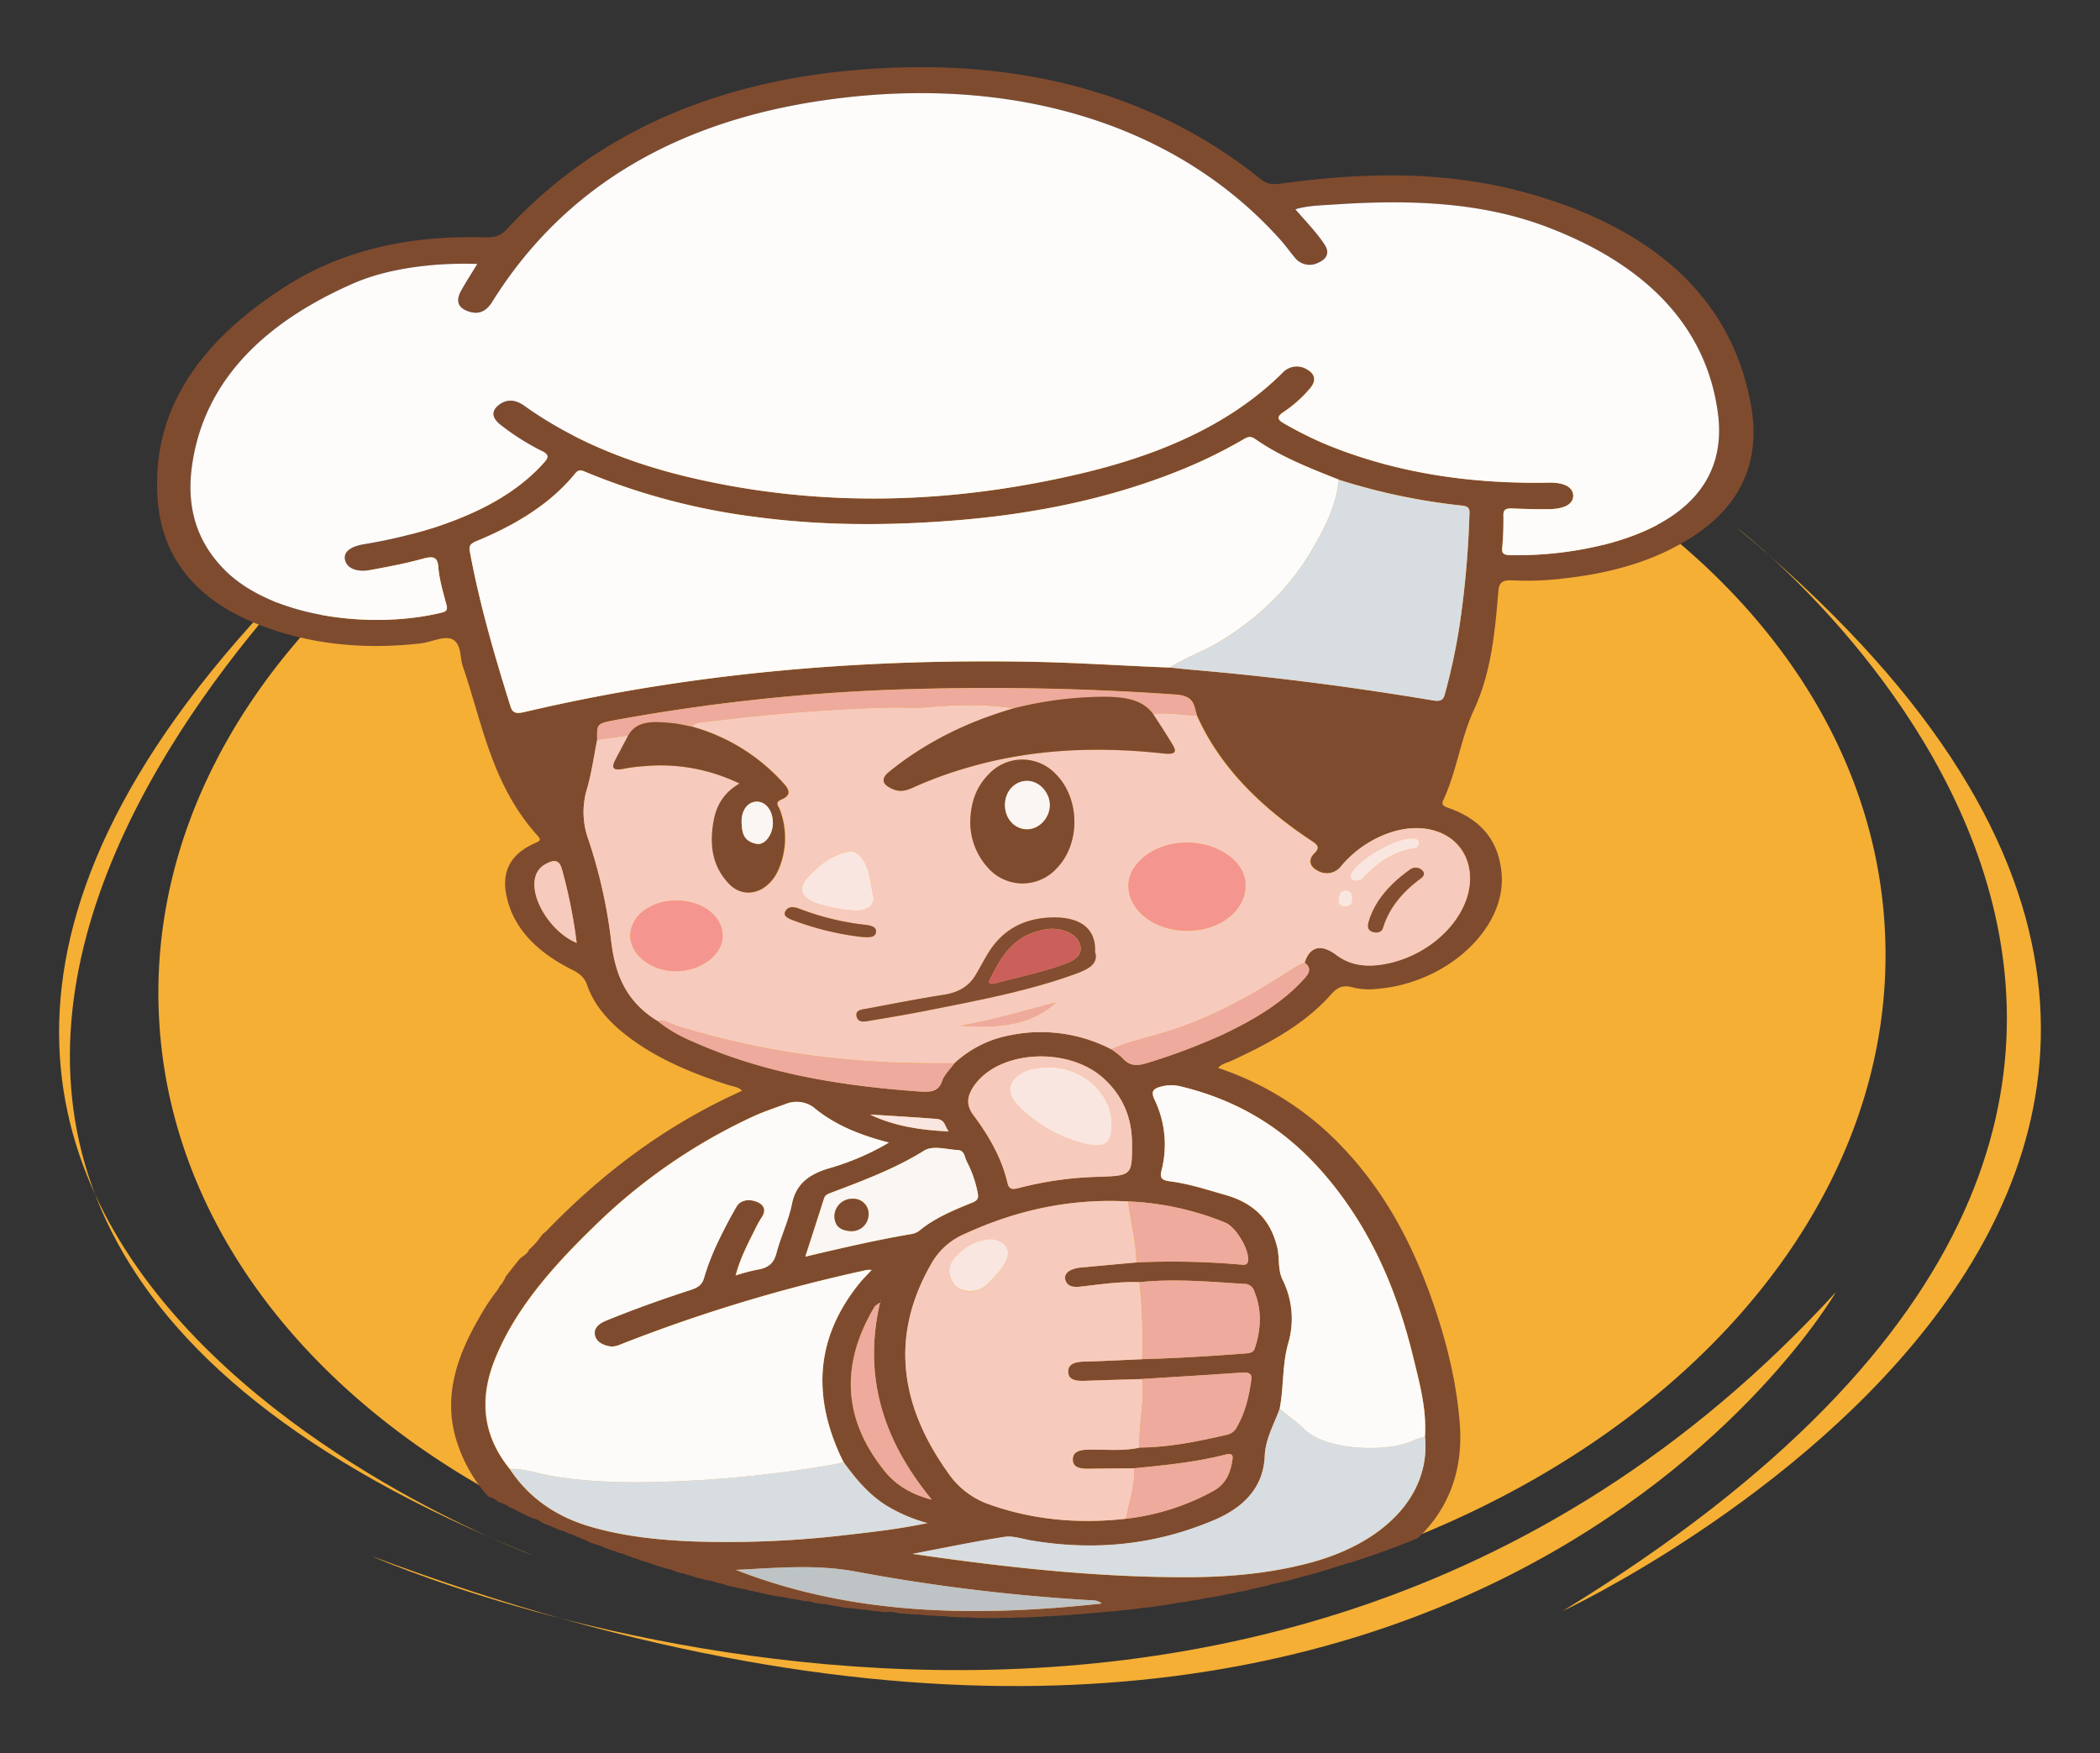<svg xmlns="http://www.w3.org/2000/svg" viewBox="0 0 630 526"><rect x="0" y="0" width="630" height="526" fill="#333333" stroke="none"/><defs><style>.cls-1{fill:#f5af35;}.cls-2{fill:#7f4b2f;}.cls-3{fill:#fdfcfb;}.cls-4{fill:#f7cabe;}.cls-5{fill:#fcfbfa;}.cls-6{fill:#d8dde2;}.cls-7{fill:#f9f6f4;}.cls-8{fill:#edaa9d;}.cls-9{fill:#bec3c6;}.cls-10{fill:#fae6e1;}.cls-11{fill:#f5958f;}.cls-12{fill:#824d31;}.cls-13{fill:#ca5f5b;}</style></defs><title>maskoot</title><g id="Layer_1" data-name="Layer 1"><path class="cls-1" d="M114.3,149.16s-237.93,204,46,317.63C160.31,466.79-127.19,361.84,114.3,149.16Z"/><path class="cls-1" d="M296.94,100c-143,7.18-254.57,99-249.24,205.17C51.18,374.67,103.9,433,180,463a7.43,7.43,0,0,1,1.08.43q9.85,3.84,20.2,7a7.79,7.79,0,0,1,1,.31q6.35,1.94,12.87,3.62a8.12,8.12,0,0,1,1.16.3l.62.16.3.08A327.05,327.05,0,0,0,265,483.21a9.43,9.43,0,0,1,1,.09q10.3,1,20.86,1.32a10.1,10.1,0,0,1,1.69.06q3.44.1,6.91.13h.17q10.21.08,20.59-.43a345.66,345.66,0,0,0,55.46-7.32l.15,0,1.92-.4h0c1-.22,2-.43,3-.67l.36-.08,1.79-.42.35-.08q4.3-1,8.54-2.17l.56-.15q4.95-1.34,9.81-2.81.37-.14.77-.24l3.36-1a8.39,8.39,0,0,1,1.08-.34q9.75-3.14,19.1-6.83a7.9,7.9,0,0,1,1.05-.42C511,426.5,569.36,356.67,565.48,279.22,560.15,173.08,439.92,92.86,296.94,100Z"/><path class="cls-2" d="M525.36,121.93c-5.5-31.7-28.47-53.38-67.8-64.18-23.73-6.52-48.3-6.11-72.85-2.72-2.4.33-4.3.47-6.36-1.18C346,27.84,306,17.44,260,20.75,214.54,24,178.42,40.24,152,68.82c-1.78,1.92-3.56,2.47-6.53,2.38C123.19,70.58,103.07,74.8,85.56,86,59,103,44.94,124.21,47.4,150.9,49,168.18,59.7,181.32,81,188.64c14.46,5,29.49,6.14,45.07,4.41,3.47-.38,7.72-2.7,10.06-1s1.81,5.18,2.72,7.86c5.94,17.41,8.69,35.66,22.59,51,1.12,1.24.16,1.55-1.05,2.09-7.51,3.35-9.67,8.69-8.61,14.85,1.73,10.09,8.9,17.63,19.85,23.08,2.39,1.19,3.79,2.47,4.51,4.6,2,5.84,6.2,10.73,11.66,15,8.76,6.86,19.46,11.4,30.9,15.05,1.32.42,2.94.5,3.89,1.69-23.71,10.67-42.53,25.31-59,42.38l0-.06a8.66,8.66,0,0,1-.86.72l-.4.57c-.1.15-.22.29-.34.43a19,19,0,0,1-3.34,3.64c-.2,1-1.54,1.75-2.62,2.6-1.55,1.84-3,3.78-4.48,5.65,0,.06,0,.13,0,.19s-.83,1.56-1,1.74-.4.45-.62.67a5.94,5.94,0,0,1-.92,1.54,64.16,64.16,0,0,0-5.43,8.32c-6.63,11.47-10.5,23.34-6.82,35.9a44.81,44.81,0,0,0,9.71,17.41,8,8,0,0,1,3,1.59c.14.06.27.14.41.21a8,8,0,0,1,3,1.46,8.06,8.06,0,0,1,2.21,1.06,8.14,8.14,0,0,1,1.86.94,7.42,7.42,0,0,1,1.42.66,8.16,8.16,0,0,1,1.26.53,8.11,8.11,0,0,1,3.28,1.56c.81.3,1.63.61,2.44.95s1.72.74,2.58,1.12a8.32,8.32,0,0,1,2.44.93,8.2,8.2,0,0,1,2.5,1,8.35,8.35,0,0,1,1.84.73,8.09,8.09,0,0,1,2.12,1,8.56,8.56,0,0,1,1.49.5c.18,0,.34.13.52.19a8.25,8.25,0,0,1,2.38.88,8.31,8.31,0,0,1,1.53.58,8.53,8.53,0,0,1,1.09.35,9.87,9.87,0,0,1,1.73.64,8.7,8.7,0,0,1,2.39.76,8.36,8.36,0,0,1,2,.8,8.5,8.5,0,0,1,2.6.92,8.77,8.77,0,0,1,2.36.67,87.78,87.78,0,0,1,3,1,8.53,8.53,0,0,1,2,.62,8.62,8.62,0,0,1,2.79.86,7.31,7.31,0,0,1,.88.25l.53.17a8.75,8.75,0,0,1,2.08.58,9.19,9.19,0,0,1,2.2.64,70.38,70.38,0,0,0,3.66.94,8.86,8.86,0,0,1,2.65.66,7.39,7.39,0,0,1,.84.23,8.62,8.62,0,0,1,2.62.73,68.1,68.1,0,0,1,3.87.91H222a9.19,9.19,0,0,1,2.69.56,9.34,9.34,0,0,1,1.82.4,9.08,9.08,0,0,1,1.6.33,8.92,8.92,0,0,1,1.76.4,127.8,127.8,0,0,0,3.22.62l.37.06a9.8,9.8,0,0,1,2.12.33,9.09,9.09,0,0,1,1.54.37l.21,0a9.55,9.55,0,0,1,2.4.39,9,9,0,0,1,1.54.28,9.36,9.36,0,0,1,3.41.64,9.51,9.51,0,0,1,1.83.24,9.78,9.78,0,0,1,2.4.32,496.94,496.94,0,0,1,5,.87h.19a9.37,9.37,0,0,1,1.6.15,10,10,0,0,1,1.61.19,10.21,10.21,0,0,1,1.5.17,10,10,0,0,1,2.21.25c.3,0,.6.07.88.13H262a128.45,128.45,0,0,1,3.6.39,9.8,9.8,0,0,1,1.15-.08,9.53,9.53,0,0,1,3,.45l.35,0a10.2,10.2,0,0,1,1.71.15h.1a10.17,10.17,0,0,1,1.84.17h.08c.27,0,.53,0,.79,0s.63,0,1,0a135.1,135.1,0,0,1,2.93.31l.41,0,.31,0,.4,0a10.07,10.07,0,0,1,1.83.18h.31c.3,0,.59,0,.91,0a9.63,9.63,0,0,1,1.87.2l.59,0a10.12,10.12,0,0,1,1.28.09l.39,0c.23,0,.46,0,.7,0a10.2,10.2,0,0,1,1.7.15,9.75,9.75,0,0,1,1-.07,10.23,10.23,0,0,1,1.62.14l.47,0c.22,0,.43,0,.66,0s.61,0,.9.06l.39,0c.23,0,.45,0,.68,0,1.35,0,2.69,0,4,.05a10.25,10.25,0,0,1,1.6-.13l.38,0,.5,0c.32,0,.63,0,.93,0s.43,0,.66,0,.51,0,.77,0a10.38,10.38,0,0,1,1.23-.08c.33,0,.64,0,.95,0s.58,0,.89,0,.4,0,.6,0a10.35,10.35,0,0,1,1.53-.11c.33,0,.65,0,1,0a10.4,10.4,0,0,1,1.32-.09c.35,0,.68,0,1,0a10.13,10.13,0,0,1,1.87-.17c.33,0,.64,0,1,0s.31-.05.47-.06a10.53,10.53,0,0,1,1.16-.07l.37,0a10.1,10.1,0,0,1,1.38-.1l.37,0a10.24,10.24,0,0,1,1.71-.14l.47,0a10.08,10.08,0,0,1,1.95-.19c.21,0,.4,0,.6,0a10.2,10.2,0,0,1,1.77-.15h.17a10,10,0,0,1,2.08-.22h.24a10.12,10.12,0,0,1,1.89-.18h.1a10,10,0,0,1,2.07-.21H332a10.28,10.28,0,0,1,1.66-.13h.08l.59-.05a9.88,9.88,0,0,1,1.62-.16,10,10,0,0,1,1.94-.21,3154.93,3154.93,0,0,1,4.23-.53,10,10,0,0,1,2.11-.22h.1l.37-.05a1251,1251,0,0,1,4.18-.61,209.77,209.77,0,0,1,3.75-.58,9.62,9.62,0,0,1,2.62-.38c.25-.05.51-.09.77-.13a9.78,9.78,0,0,1,1.84-.34,6.87,6.87,0,0,1,.91-.14,9.47,9.47,0,0,1,1.09-.18c.27-.08.53-.15.82-.2a9.51,9.51,0,0,1,1.68-.27,177.18,177.18,0,0,0,4.41-.8,108.79,108.79,0,0,1,3.59-.7,9.33,9.33,0,0,1,2.65-.51,9.08,9.08,0,0,1,1.46-.31,8.85,8.85,0,0,1,2.26-.58,9.15,9.15,0,0,1,1.22-.26,9,9,0,0,1,1.83-.42c.25-.07.5-.14.76-.19a9,9,0,0,1,2.43-.58,8.78,8.78,0,0,1,1.22-.33,9,9,0,0,1,1.29-.3,8.92,8.92,0,0,1,1.38-.33,110.93,110.93,0,0,0,3-.84,9,9,0,0,1,1.22-.3,735.86,735.86,0,0,0,4.29-1.17,141.55,141.55,0,0,0,4.31-1.33,8.74,8.74,0,0,1,1.46-.4,8.53,8.53,0,0,1,1.83-.58,8.66,8.66,0,0,1,2.19-.64,224.46,224.46,0,0,1,4-1.33,573,573,0,0,0,5.58-1.93,141.35,141.35,0,0,1,4-1.47,139.5,139.5,0,0,1,4.6-1.78,8.26,8.26,0,0,1,1.91-.76c9.8-9.19,13.67-21.17,12.7-34.2s-4.26-26.11-8.86-38.82c-5.94-16.39-14.14-32-27.65-45.73a90.35,90.35,0,0,0-36-22.41c1.06-1.27,2.63-1.53,3.89-2.11,11.49-5.25,22.24-11.19,29.86-19.81,1.88-2.12,3.45-3.19,6.94-2.17a20.12,20.12,0,0,0,7.06.35c20.94-1.7,38.71-18.13,37.29-34.58-.76-8.82-5.14-16-16.22-19.79-2.15-.74-1.54-1.67-1-2.83,3.89-8.7,4.94-17.9,9-26.68,5.18-11.28,6.25-23.44,7.25-35.43.19-2.29.88-3.45,4.38-3.23a90.38,90.38,0,0,0,15.89-.66c12.76-1.45,24.64-4.64,35-10.63C522.79,152.64,528.16,138,525.36,121.93ZM160.7,262.76a6.05,6.05,0,0,1,2.86-3.46c2.82-1.61,4.24-1.24,5,1.41A153.47,153.47,0,0,1,173,282.88C165.11,279.61,158.65,269,160.7,262.76ZM209,462.5c-10.9-.38-21.7-1.47-32-4.49-11-3.25-18.84-9.3-24.14-17.32-8.47-10.46-9-21.55-4.38-33,6-14.89,17.13-27.55,29.58-39.62a170.16,170.16,0,0,1,48-33.19c3.1-1.42,6.46-2.51,9.72-3.72a8.67,8.67,0,0,1,8.16,1c6.11,5.17,13.67,8.3,22.67,10.63a76.92,76.92,0,0,1-17.7,7.64c-7,2-10.32,5.32-11.42,10.86-1,4.94-3.32,9.72-4.62,14.64-.72,2.72-2.07,4.43-5.78,5a58.43,58.43,0,0,0-6.43,1.71c1.39-5.38,3.94-10.08,6.3-14.82.5-1,1.12-2,1.7-2.93,1.12-1.87.52-3.48-1.78-4.37s-4.84-.49-6,1.51c-2.09,3.61-4,7.28-5.76,11a72.35,72.35,0,0,0-4,10.44c-.56,2-1.85,2.85-4.09,3.57-8.61,2.79-17.08,5.83-25.34,9.2-2.35,1-3.7,2.34-3.26,4.39.37,1.74,2,2.8,4.17,3.24,1.79.35,3.23-.41,4.72-1A478,478,0,0,1,260.12,381a9.7,9.7,0,0,1,1.38,0c-1.37,1.49-2.67,2.75-3.76,4.11-12.86,16-13.81,32.82-6.22,50.29.48,1.11,1,2.2,1.57,3.3,3.42,4.66,7,9.19,12.43,12.75a47.27,47.27,0,0,0,12.71,5.5c-8.45,1.78-16.3,2.65-24.1,3.54A304.22,304.22,0,0,1,209,462.5Zm110.87-77.86c.85,1.49,2.46,1.57,4.19,1.37,5.9-.66,11.78-1.57,17.79-1.34,10.46-1.09,20.87-.14,31.28.52a3.05,3.05,0,0,1,3.09,2.13c2.34,5.68,2.08,11.36.23,17.08-.38,1.16-1.07,1.52-2.53,1.63-10.4.82-20.82,1.44-31.27,1.74-5.7.24-11.4.56-17.1.7-2.87.07-5.16.6-5.08,3.12s2.46,2.75,5.08,2.66c5.7-.2,11.41-.36,17.11-.53,9.88-.63,19.78-1.21,29.65-1.91,2.38-.17,3.33.26,3.05,2.19-.68,4.81-1.72,9.55-4.26,14a4.31,4.31,0,0,1-3,2.44c-8.57,2-17.18,3.75-26.22,3.85-4.9,1.1-9.92.52-14.88.59-2.86,0-5.15.5-5.13,3s2.38,2.79,5,2.75c4.44-.07,8.88-.09,13.32-.13,9.26-.92,18.53-1.82,27.44-4.11,1.73-.44,2.32,0,2.13,1.37-.54,3.72-1.75,7.41-5.88,9.61a70.57,70.57,0,0,1-26.07,8.26c-14.59,1.65-28.67.28-42-4.65a24.86,24.86,0,0,1-11.63-9.48c-14.43-20.37-17.13-41.28-4.5-62.83a20.77,20.77,0,0,1,9.75-8.49c15.11-6.94,31.26-10.69,49-9.74a86.51,86.51,0,0,1,29.12,6.36c3.49,1.41,7.75,9.18,6.73,11.9-.34.91-1.22.77-2,.7a236.89,236.89,0,0,0-31.35-.66c-5.52.5-11,1-16.54,1.52a8.87,8.87,0,0,0-3.47.94C319.59,382,319.13,383.27,319.91,384.64Zm-40.35,65.28c-6.42-1.64-10.85-4.55-14-8.4-13-16-13.26-32.63-3.11-49.56.15-.25.55-.41,1.6-1.18C259,412.28,264.43,431.58,279.55,449.92Zm48.7-96.82a104.73,104.73,0,0,0-22.53,3.3c-2.13.54-3,.44-3.48-1.58-1.68-7.23-5.45-13.93-10.19-20.25-2.34-3.11-1.88-5.82.13-8.75,7.44-10.85,28.47-12,39.11-2.1,6.27,5.83,8.4,12.68,8.33,20.06C339.57,352.76,339.57,352.76,328.25,353.09Zm-34.87,5.2c.21,1.27-.24,1.95-1.71,2.53-5.82,2.34-11.55,4.77-16.06,8.58a5.94,5.94,0,0,1-2.59.9c-10.34,1.78-20.48,4.11-31.41,6.71,2-6.19,3.83-11.86,5.64-17.54.31-1,1.3-1.33,2.31-1.71,9.62-3.65,19.23-7.26,27.66-12.54,2.66-1.67,6.77-.35,10.16-.18,2,.1,2,2.11,2.62,3.35A34,34,0,0,1,293.38,358.29ZM261,334.38c6.65.42,13.3.78,19.93,1.31,2.67.21,2.42,2.17,3.66,3.75C275.8,339.05,268.08,337.76,261,334.38ZM220.77,471c12.12-.56,24-1.76,36.27.57a562.67,562.67,0,0,0,69.75,8.52c1.21.08,2.54,0,3.72,1C292.57,485.21,255.66,484.63,220.77,471ZM400,355.54c12.71,16,19.63,33.68,24.08,52,1.89,7.76,4,15.54,3.42,23.53,1.71,17.29-11.9,32-35.2,38-11.91,3.1-24.2,4.15-36.69,4.14-27.34,0-54.27-3-81.85-7,9.71-1.84,18.6-3.71,27.62-5.1,2.52-.39,5.43.66,8.14,1.11,19.37,3.22,37.58,1.2,55-6.27,10-4.31,14.58-10.89,14.9-19.11.2-5.11,2.78-9.49,4.47-14.17,1.27-6.54.72-13.2,2.59-19.73a26.06,26.06,0,0,0-1.72-19c-1.52-3.16-.81-6.57-1.63-9.84-1.83-7.32-6.07-12.94-15.73-15.66-5.37-1.51-10.62-3.27-16.28-4-2.67-.35-3.22-1.05-2.7-3.18a31,31,0,0,0-2-21.21c-1.22-2.54-.72-3.53,2.61-4.21a11.45,11.45,0,0,1,5.27.13C375,330.93,389.1,341.8,400,355.54ZM440.85,261c1.8,11.79-9.42,24.77-24.32,28-5.67,1.22-11,.92-15.55-2.51s-8-2.61-9.55,2.31c1.86,1.47,1.6,2.82.12,4.49-6.48,7.37-15.35,12.66-25.07,17.22a186,186,0,0,1-22.14,8.33c-3.17,1-5.44,1-7.48-1.32a26,26,0,0,0-3.47-2.75,45.93,45.93,0,0,0-30.28-4.21A33.55,33.55,0,0,0,286.28,319c-1.27,1.77-3.07,3.45-3.69,5.34-1,3-3.16,3.36-6.66,3.11-24-1.69-47.07-5.56-68.1-15a42.27,42.27,0,0,1-10.57-6.21c-9.85-6-12.71-14.54-13.86-23.55a151.91,151.91,0,0,0-7-31.21,23.84,23.84,0,0,1-.23-15.06c1.36-4.79,2-9.69,3-14.55-.1-4.83-.1-4.83,5.76-5.92a584.44,584.44,0,0,1,81.5-9,802.88,802.88,0,0,1,86.24,1.4c6,.39,5.45,3.55,6.46,6.32,6.73,15.11,18.85,27.34,34.48,37.65,1.83,1.21,2.43,2,.8,3.61-1.94,1.91-1.61,4,1,5.31a5.44,5.44,0,0,0,7.1-1.49,33.22,33.22,0,0,1,11.87-8.91C426.92,245.19,439.14,249.87,440.85,261Zm0-107A283.32,283.32,0,0,1,438,186.74a183.55,183.55,0,0,1-4.55,21.53c-.51,1.85-1.35,2.23-3.64,1.85-23.87-4-47.93-7.12-72.23-9.18-2.2-.19-4.39-.44-6.58-.66-13.68-.51-27.32-1.45-41-1.72-51.91-1-102.89,3.36-152.64,15.06-2.74.64-3.61.21-4.23-1.76-4.83-15.39-9.31-30.82-12.2-46.51-.3-1.63.27-2.25,2-3,12-4.93,22.37-11.34,29.65-20.32,1.15-1.42,2.12-.83,3.35-.32a197.52,197.52,0,0,0,51.18,13.44c20,2.65,40.1,2.58,60.17.93,23.06-1.9,45.23-6.4,65.93-14.65a148,148,0,0,0,19.47-9.4c1.23-.71,2.2-1.48,3.9-.29,7.38,5.18,16.19,8.67,25,12.14a186.83,186.83,0,0,0,37,7.78C440.78,151.91,440.9,152.76,440.86,154.06Zm40.31,9.4a108.85,108.85,0,0,1-27.64,3.14c-2,0-3.08-.2-2.89-2.08a94.24,94.24,0,0,0,.36-10c0-1.6.74-2,2.73-1.93,3.63.17,7.27.25,10.9.21,4.69-.05,7.27-1.52,7.31-3.95,0-2.64-2.64-4.12-7.51-4-23.77.42-46.39-3-67.4-11.79a114.62,114.62,0,0,1-11.56-5.81c-2.08-1.16-2.81-2-.45-3.57a38,38,0,0,0,8.13-7.32c1.58-1.93,1.56-4-1-5.44a5.76,5.76,0,0,0-7.35.89C369.63,126.9,349.14,136,326,141.65c-39.13,9.48-78.72,10.92-118.36,1.74-18.79-4.35-35.86-11.29-50.33-21.64-2.57-1.84-5.24-2.18-7.72-.21s-1.77,4.07.62,5.94a74.12,74.12,0,0,0,12.26,7.77c2.25,1.13,2.16,1.94.79,3.48-8.16,9.19-19.57,15.12-32.63,19.44a153,153,0,0,1-21.54,5.12c-4.23.75-6.19,2.45-5.53,4.87s3.59,3.58,7.69,2.83c5-.92,10-1.85,14.89-3.18,3.44-.94,5.11-1.17,5.37,2.35.28,3.82,1.48,7.61,2.45,11.39.29,1.14.18,1.85-1.35,2.22-20.67,5.09-50.84,1.66-65.21-12.78-9.17-9.22-11.34-20-9.82-31.11C61,115.07,78.28,97.16,106.06,85c10.19-4.46,24.11-6.26,37.13-5.8-1.75,2.88-3.42,5.44-4.87,8.07-1.71,3.09-.86,5.16,2.29,6.19,3,1,5.29,0,7.12-3,20.54-32.87,53.41-54,100.62-60.53,54-7.52,103.94,6.4,135.81,42.06,1.58,1.76,2.89,3.66,4.42,5.46a5.63,5.63,0,0,0,6.91,1.37c2.62-1.15,3.39-3,2-5.25-2.41-3.75-5.71-7.07-8.88-10.77,3.74-1.13,7.49-1.15,11.13-1.4,22.27-1.53,44.4-1,64.77,6.86,29.89,11.47,47.52,30.15,50.88,55.84C517.93,143.88,505.8,157.19,481.17,163.46Z"/><polygon class="cls-2" points="264.05 390.2 264.29 390.1 264.26 390.33 264.05 390.2"/><path class="cls-3" d="M143.19,79.19c-1.75,2.88-3.42,5.44-4.87,8.07-1.71,3.09-.86,5.16,2.29,6.19,3,1,5.29,0,7.12-3,20.54-32.87,53.41-54,100.62-60.53,54-7.52,103.94,6.4,135.81,42.06,1.58,1.76,2.89,3.66,4.42,5.46a5.63,5.63,0,0,0,6.91,1.37c2.62-1.15,3.39-3,2-5.25-2.41-3.75-5.71-7.07-8.88-10.77,3.74-1.13,7.49-1.15,11.13-1.4,22.27-1.53,44.4-1,64.77,6.86,29.89,11.47,47.52,30.15,50.88,55.84,2.58,19.74-9.55,33.06-34.18,39.33a108.85,108.85,0,0,1-27.64,3.14c-2,0-3.08-.2-2.89-2.08a94.24,94.24,0,0,0,.36-10c0-1.6.74-2,2.73-1.93,3.63.17,7.27.25,10.9.21,4.69-.05,7.27-1.52,7.31-3.95,0-2.64-2.64-4.12-7.51-4-23.77.42-46.39-3-67.4-11.79a114.61,114.61,0,0,1-11.56-5.81c-2.08-1.16-2.81-2-.45-3.57a38,38,0,0,0,8.13-7.32c1.58-1.93,1.56-4-1-5.44a5.76,5.76,0,0,0-7.35.89C369.63,126.9,349.14,136,326,141.65c-39.13,9.48-78.72,10.92-118.36,1.74-18.79-4.35-35.86-11.29-50.33-21.64-2.57-1.84-5.24-2.18-7.72-.21s-1.77,4.07.62,5.94a74.13,74.13,0,0,0,12.26,7.77c2.25,1.13,2.16,1.94.79,3.48-8.16,9.19-19.57,15.12-32.63,19.44a153,153,0,0,1-21.54,5.12c-4.23.75-6.19,2.45-5.53,4.87s3.59,3.58,7.69,2.83c5-.92,10-1.85,14.89-3.18,3.44-.94,5.11-1.17,5.37,2.35.28,3.82,1.48,7.61,2.45,11.39.29,1.14.18,1.85-1.35,2.22-20.67,5.09-50.84,1.66-65.21-12.78-9.17-9.22-11.34-20-9.82-31.11C61,115.07,78.28,97.16,106.06,85,116.25,80.54,130.17,78.73,143.19,79.19Z"/><path class="cls-4" d="M197.26,306.3c-9.85-6-12.71-14.54-13.86-23.55a151.91,151.91,0,0,0-7-31.21,23.85,23.85,0,0,1-.23-15.06c1.36-4.79,2-9.69,3-14.55l9.38-1.28c-1.35,2.58-2.77,5.13-4,7.73-.86,1.78-.69,3,2.54,2.31a52,52,0,0,1,6.6-.83,54.15,54.15,0,0,1,28.29,5.24c-6,3.5-7.47,8.31-8.07,13.26-.73,6,.15,11.82,4.95,16.85,3.29,3.45,8.09,3.42,11.65.18a12.74,12.74,0,0,0,3.16-4.5,23.84,23.84,0,0,0,.39-18c-.36-1-1.69-2.09.5-3,3-1.27,2.39-2.93.69-4.79A57.24,57.24,0,0,0,207.57,218a3.33,3.33,0,0,1,2.71-1.25c4.12-.45,8.22-1,12.34-1.45,14.46-1.54,29-2.64,43.55-3,4.05-.1,8.15.22,12.15-.13,8.64-.75,17.22-1,25.78.36q-21.5,6.23-37.34,19c-2.63,2.14-2.16,3.91,1.2,5.28,2.16.88,4,.38,5.88-.49a121.92,121.92,0,0,1,16.6-6.07c19-5.55,38.61-6.36,58.53-4.19,3.51.38,4.16-.35,2.85-2.55-1.84-3.11-3.89-6.14-5.84-9.21,4.39-.73,8.69.32,13,.41,6.73,15.11,18.85,27.34,34.48,37.65,1.83,1.21,2.43,2,.8,3.61-1.94,1.91-1.61,4,1,5.31a5.44,5.44,0,0,0,7.1-1.49,33.22,33.22,0,0,1,11.87-8.91c12.61-5.67,24.83-1,26.54,10.17,1.8,11.79-9.42,24.77-24.32,28-5.67,1.22-11,.92-15.55-2.51s-8-2.61-9.55,2.31A18,18,0,0,0,387,291.2c-10.92,7-22.2,13.46-35.4,17.82-6,2-12.51,3.2-18.24,5.77a45.93,45.93,0,0,0-30.28-4.21A33.54,33.54,0,0,0,286.28,319c-10.44,0-20.82-.13-31.26-1.11a247.35,247.35,0,0,1-52-10.14C201.2,307.21,199.61,305.8,197.26,306.3ZM291.09,246a20.33,20.33,0,0,0,5.47,14.53,13.81,13.81,0,0,0,20.31.12c7.41-7.44,7.23-21.31-.37-28.65a13.75,13.75,0,0,0-19.78.16C292.66,236.19,291.31,240.95,291.09,246Zm64.79,6.83c-9.22,0-17.28,6-17.34,12.86-.06,7.44,7.76,13.46,17.34,13.57,10.27.12,17.45-6.05,17.78-13.24S365.72,252.79,355.87,252.78ZM328.52,285.6c.34-6.81-4.18-10.41-12.39-10.35-8.72.07-14.71,3.58-18.71,9.23-1.85,2.62-3.17,5.47-4.83,8.18-1.88,3.07-4.8,5.05-9.36,5.77-7.64,1.2-15.21,2.68-22.78,4.11-1.67.32-4,.47-3.46,2.48s2.84,1.4,4.44,1.14c6-1,12-2,17.92-3.21,14.17-2.81,28.4-5.51,41.77-10.21C325.37,291.24,329.82,289.72,328.52,285.6Zm-111.72-4.74c.06-5.86-6.07-10.64-13.73-10.68s-13.81,4.45-14,10.41c-.14,5.57,6,10.61,13.19,10.77C209.94,291.54,216.73,286.63,216.79,280.87Zm45.27-11.66c-1-4.24-.83-8.25-3.56-11.83-1.42-1.86-2.84-2.3-5.42-1.53-4.66,1.39-7.65,4.12-10.5,7.05-3.33,3.43-2.43,6.41,2.68,8.17a49.42,49.42,0,0,0,10.05,2C259.57,273.61,262.12,272.08,262.07,269.21Zm148.42,7.74c-.27,1.44.12,2.33,1.5,2.7s2.57-.14,2.9-1.2c1.8-5.89,5.74-10.78,11.42-14.93,1-.73,1.25-1.72.18-2.57a2.83,2.83,0,0,0-3.39-.12C416.69,265.33,412.17,270.7,410.49,276.94Zm-152.17,4.14c2.31.17,4.06.29,4.43-1.25.42-1.72-1.38-2.19-3.08-2.39a78.87,78.87,0,0,1-19.79-4.81c-1.71-.67-3.31-.91-4.23.62s.65,2.18,2,2.72A86.2,86.2,0,0,0,258.31,281.08Zm165.13-29.56c-5.23,0-16.62,6.8-18.12,10.78-.33.87-.26,1.47.81,1.86a2.57,2.57,0,0,0,2.89-.78c3.93-4.11,8.3-7.74,15.24-8.83a1.59,1.59,0,0,0,1.46-2C425.49,251.55,424.46,251.51,423.44,251.53ZM288.2,307.72c10.88.82,21.11,0,28.64-7C307.38,303.21,298,306,288.2,307.72Zm117.49-38.34c0-1.14-.28-2.43-2.11-2.24s-1.72,1.78-2,2.85.39,2,2,2C405.67,271.93,405.66,270.59,405.69,269.38Z"/><path class="cls-3" d="M351,200.27c-13.68-.51-27.32-1.45-41-1.72-51.91-1-102.89,3.36-152.64,15.06-2.74.64-3.61.21-4.23-1.76-4.83-15.39-9.31-30.82-12.2-46.51-.3-1.63.27-2.25,2-3,12-4.93,22.37-11.34,29.65-20.32,1.15-1.42,2.12-.83,3.35-.32a197.51,197.51,0,0,0,51.18,13.44c20,2.65,40.1,2.58,60.17.93,23.06-1.9,45.23-6.4,65.93-14.65a148,148,0,0,0,19.47-9.4c1.23-.71,2.2-1.48,3.9-.29,7.38,5.18,16.19,8.67,25,12.14-.54,7.5-4.09,14.38-8,21.08-6.34,10.86-15.46,20.15-27.77,27.58C361.08,195.43,355.53,197.26,351,200.27Z"/><path class="cls-5" d="M152.95,440.69c-8.47-10.46-9-21.55-4.38-33,6-14.89,17.13-27.55,29.58-39.62a170.16,170.16,0,0,1,48-33.19c3.1-1.42,6.46-2.51,9.72-3.72a8.67,8.67,0,0,1,8.16,1c6.11,5.17,13.67,8.3,22.67,10.63a76.92,76.92,0,0,1-17.7,7.64c-7,2-10.32,5.32-11.42,10.86-1,4.94-3.32,9.72-4.62,14.64-.72,2.72-2.07,4.43-5.78,5a58.44,58.44,0,0,0-6.43,1.71c1.39-5.38,3.94-10.08,6.3-14.82.5-1,1.12-2,1.7-2.93,1.12-1.87.52-3.48-1.78-4.37s-4.85-.49-6,1.51c-2.09,3.61-4,7.28-5.76,11a72.36,72.36,0,0,0-4,10.44c-.56,2-1.85,2.85-4.09,3.57-8.61,2.79-17.08,5.83-25.34,9.2-2.35,1-3.7,2.34-3.26,4.39.37,1.74,2,2.8,4.17,3.24,1.79.35,3.23-.41,4.72-1A478,478,0,0,1,260.12,381a9.7,9.7,0,0,1,1.38,0c-1.38,1.49-2.67,2.75-3.76,4.11-12.86,16-13.81,32.82-6.22,50.29.48,1.11,1,2.2,1.57,3.3-1.06.24-2.1.53-3.18.71A360.25,360.25,0,0,1,211.27,444c-15.16.88-30.27,1.36-45.33-1.09C161.6,442.17,157.5,440.61,152.95,440.69Z"/><path class="cls-4" d="M337.79,455.64c-14.59,1.65-28.67.28-42-4.65a24.86,24.86,0,0,1-11.63-9.48c-14.43-20.37-17.13-41.28-4.5-62.83a20.77,20.77,0,0,1,9.75-8.49c15.11-6.94,31.26-10.69,49-9.74.76,6.11,2.39,12.14,2.52,18.3-5.52.5-11,1-16.54,1.52a8.87,8.87,0,0,0-3.47.94c-1.38.83-1.85,2.07-1.07,3.44s2.46,1.57,4.19,1.37c5.9-.66,11.78-1.57,17.79-1.34a165.65,165.65,0,0,1,.8,23.11c-5.7.24-11.4.56-17.1.7-2.87.07-5.16.6-5.08,3.12s2.46,2.75,5.08,2.66c5.7-.2,11.41-.36,17.11-.53.67,6.88-1.09,13.71-.82,20.58-4.9,1.1-9.92.52-14.88.59-2.86,0-5.15.5-5.13,3s2.38,2.79,5,2.75c4.44-.07,8.88-.09,13.32-.13C340.63,445.67,338.65,450.61,337.79,455.64Zm-53-74.36A6.67,6.67,0,0,0,285,383c.64,1.9,1.54,3.75,4.38,4.26a7.4,7.4,0,0,0,6.93-2c2.44-2.46,4.92-4.9,5.86-8,.83-2.76-1.24-5.07-4.7-5.3C292.34,371.52,284.83,376.76,284.78,381.28Z"/><path class="cls-5" d="M383.9,422.66c1.27-6.54.72-13.2,2.59-19.73a26.06,26.06,0,0,0-1.72-19c-1.52-3.16-.81-6.57-1.63-9.84-1.83-7.32-6.07-12.94-15.73-15.66-5.37-1.51-10.62-3.27-16.28-4-2.67-.35-3.22-1.05-2.7-3.18a31,31,0,0,0-2-21.21c-1.22-2.54-.72-3.53,2.61-4.21a11.45,11.45,0,0,1,5.27.13c20.63,5,34.75,15.82,45.65,29.56,12.71,16,19.63,33.68,24.08,52,1.89,7.76,4,15.54,3.42,23.53a25.17,25.17,0,0,0-3.42,1.1c-7.35,3.59-25.73,3.27-32.55-3.18C389.19,426.72,386.45,424.74,383.9,422.66Z"/><path class="cls-6" d="M351,200.27c4.52-3,10.06-4.85,14.77-7.69,12.31-7.43,21.43-16.71,27.77-27.58,3.91-6.71,7.47-13.58,8-21.08a186.83,186.83,0,0,0,37,7.78c2.2.21,2.33,1.06,2.29,2.36A283.38,283.38,0,0,1,438,186.74a183.58,183.58,0,0,1-4.55,21.53c-.51,1.85-1.35,2.23-3.64,1.85-23.87-4-47.93-7.12-72.23-9.18C355.4,200.75,353.21,200.49,351,200.27Z"/><path class="cls-6" d="M383.9,422.66c2.55,2.09,5.29,4.06,7.63,6.28,6.81,6.45,25.19,6.77,32.55,3.18a25.17,25.17,0,0,1,3.42-1.1c1.71,17.29-11.9,32-35.2,38-11.91,3.1-24.2,4.15-36.69,4.14-27.34,0-54.27-3-81.85-7,9.71-1.84,18.6-3.71,27.62-5.1,2.52-.39,5.43.66,8.14,1.11,19.37,3.22,37.58,1.2,55-6.27,10-4.31,14.58-10.89,14.9-19.11C379.63,431.72,382.2,427.33,383.9,422.66Z"/><path class="cls-6" d="M152.95,440.69c4.55-.07,8.66,1.48,13,2.19,15.06,2.45,30.17,2,45.33,1.09a360.25,360.25,0,0,0,38.64-4.57c1.08-.18,2.12-.47,3.18-.71,3.42,4.66,7,9.19,12.43,12.75a47.27,47.27,0,0,0,12.71,5.5c-8.45,1.78-16.3,2.65-24.1,3.54a304.22,304.22,0,0,1-45.08,2c-10.9-.38-21.7-1.47-32-4.49C166,454.75,158.25,448.7,152.95,440.69Z"/><path class="cls-4" d="M339.63,343.78c-.06,9-.06,9-11.37,9.32a104.73,104.73,0,0,0-22.53,3.3c-2.13.54-3,.44-3.48-1.58-1.68-7.23-5.45-13.93-10.19-20.25-2.34-3.11-1.88-5.82.13-8.75,7.44-10.85,28.47-12,39.11-2.1C337.56,329.55,339.7,336.39,339.63,343.78Zm-6.13-6.25c.41-8.58-8.28-18.08-20.34-17.28-3.86.26-6.91,1.23-8.84,3.48-2.23,2.58-1.16,5.68,1,7.83a42.58,42.58,0,0,0,18.86,11.21C331.27,344.75,333.49,343.41,333.49,337.53Z"/><path class="cls-7" d="M241.61,377c2-6.19,3.83-11.86,5.64-17.54.31-1,1.3-1.33,2.31-1.71,9.62-3.65,19.23-7.26,27.66-12.54,2.66-1.67,6.77-.35,10.16-.18,2,.1,2,2.11,2.62,3.35a34,34,0,0,1,3.38,9.89c.21,1.27-.24,1.95-1.71,2.53-5.82,2.34-11.55,4.77-16.06,8.58a5.94,5.94,0,0,1-2.59.9C262.68,372.08,252.54,374.42,241.61,377Zm19-12.53a4.56,4.56,0,0,0-4.69-4.85,5.36,5.36,0,0,0-5.56,5.1c0,2.35,1,4.28,4.51,4.58A5.08,5.08,0,0,0,260.57,364.49Z"/><path class="cls-8" d="M304.12,212.51c-8.57-1.34-17.14-1.11-25.78-.36-4,.35-8.1,0-12.15.13-14.59.38-29.09,1.47-43.55,3-4.13.44-8.22,1-12.34,1.45a3.33,3.33,0,0,0-2.71,1.25c-2-.36-4-.87-6-1.05-5.14-.46-10.4-1-13.08,3.72l-9.38,1.28c-.1-4.83-.1-4.83,5.76-5.92a584.44,584.44,0,0,1,81.5-9,802.9,802.9,0,0,1,86.24,1.4c6,.39,5.45,3.55,6.46,6.32-4.35-.08-8.65-1.14-13-.41-3.07-4.32-8.26-5.14-14.07-5.25A111.9,111.9,0,0,0,304.12,212.51Z"/><path class="cls-8" d="M342.7,407.77a165.65,165.65,0,0,0-.8-23.11c10.46-1.09,20.87-.14,31.28.52a3.05,3.05,0,0,1,3.09,2.13c2.34,5.68,2.08,11.36.23,17.08-.38,1.16-1.07,1.52-2.53,1.63C363.56,406.85,353.14,407.47,342.7,407.77Z"/><path class="cls-9" d="M330.51,481.07c-37.94,4.14-74.85,3.56-109.74-10.1,12.12-.56,24-1.76,36.27.57a562.66,562.66,0,0,0,69.75,8.52C328,480.13,329.32,480,330.51,481.07Z"/><path class="cls-8" d="M341.88,434.29c-.27-6.87,1.49-13.7.82-20.58,9.88-.63,19.78-1.21,29.65-1.91,2.38-.17,3.33.26,3.05,2.19-.68,4.81-1.72,9.55-4.26,14a4.31,4.31,0,0,1-3,2.44C359.53,432.41,350.92,434.2,341.88,434.29Z"/><path class="cls-8" d="M197.26,306.3c2.35-.5,3.94.91,5.79,1.49a247.35,247.35,0,0,0,52,10.14c10.44,1,20.82,1.15,31.26,1.11-1.27,1.77-3.07,3.45-3.69,5.34-1,3-3.16,3.36-6.66,3.11-24-1.69-47.07-5.56-68.1-15A42.27,42.27,0,0,1,197.26,306.3Z"/><path class="cls-8" d="M341,378.74c-.13-6.16-1.76-12.19-2.52-18.3a86.51,86.51,0,0,1,29.12,6.36c3.49,1.41,7.75,9.18,6.73,11.9-.34.91-1.22.77-2,.7A236.88,236.88,0,0,0,341,378.74Z"/><path class="cls-8" d="M333.38,314.8c5.72-2.57,12.19-3.78,18.24-5.77,13.2-4.36,24.48-10.87,35.4-17.82a18,18,0,0,1,4.41-2.38c1.86,1.47,1.6,2.82.12,4.49-6.48,7.37-15.35,12.66-25.07,17.22a186,186,0,0,1-22.14,8.33c-3.17,1-5.44,1-7.48-1.32A26,26,0,0,0,333.38,314.8Z"/><path class="cls-8" d="M279.55,449.92c-6.42-1.64-10.85-4.55-14-8.4-13-16-13.26-32.63-3.11-49.56.15-.25.55-.41,1.6-1.18C259,412.28,264.43,431.58,279.55,449.92Z"/><path class="cls-8" d="M337.79,455.64c.86-5,2.84-10,2.39-15.12,9.26-.92,18.53-1.82,27.44-4.11,1.73-.44,2.32,0,2.13,1.37-.54,3.72-1.75,7.41-5.88,9.61A70.57,70.57,0,0,1,337.79,455.64Z"/><path class="cls-4" d="M173,282.88c-7.89-3.26-14.35-13.91-12.3-20.11a6.05,6.05,0,0,1,2.86-3.46c2.82-1.61,4.24-1.24,5,1.41A153.48,153.48,0,0,1,173,282.88Z"/><path class="cls-10" d="M261,334.38c6.65.42,13.3.78,19.93,1.31,2.67.21,2.42,2.17,3.66,3.75C275.8,339.05,268.08,337.76,261,334.38Z"/><polygon class="cls-8" points="264.05 390.2 264.29 390.1 264.26 390.33 264.05 390.2"/><path class="cls-2" d="M304.12,212.51a111.9,111.9,0,0,1,27.8-3.47c5.81.1,11,.93,14.07,5.25,2,3.07,4,6.1,5.84,9.21,1.31,2.2.66,2.93-2.85,2.55-19.92-2.17-39.52-1.36-58.53,4.19a121.92,121.92,0,0,0-16.6,6.07c-1.91.87-3.72,1.38-5.88.49-3.36-1.38-3.84-3.14-1.2-5.28Q282.57,218.7,304.12,212.51Z"/><path class="cls-2" d="M188.46,220.65c2.68-4.7,7.94-4.18,13.08-3.72,2,.18,4,.69,6,1.05a57.24,57.24,0,0,1,27.56,17.09c1.7,1.86,2.31,3.52-.69,4.79-2.19.93-.85,2-.5,3a23.84,23.84,0,0,1-.39,18,12.74,12.74,0,0,1-3.16,4.5c-3.56,3.24-8.36,3.27-11.65-.18-4.8-5-5.67-10.89-4.95-16.85.6-4.95,2.12-9.76,8.07-13.26a54.15,54.15,0,0,0-28.29-5.24,52,52,0,0,0-6.6.83c-3.23.65-3.41-.53-2.54-2.31C185.69,225.79,187.11,223.23,188.46,220.65Zm43.4,26.27c0-3.56-2-6.32-4.62-6.42-2.89-.11-5,2.63-4.75,6.52.15,2.6.43,5.39,4.52,6.14C229.47,253.61,231.83,250.37,231.86,246.93Z"/><path class="cls-2" d="M291.09,246c.22-5,1.57-9.77,5.64-13.84A13.75,13.75,0,0,1,316.5,232c7.6,7.34,7.78,21.21.37,28.65a13.81,13.81,0,0,1-20.31-.12A20.33,20.33,0,0,1,291.09,246Zm10.4-4.45c0,4,2.81,7.13,6.42,7.26s7-3.28,7-7.24-3.32-7.39-7-7.26S301.49,237.54,301.49,241.51Z"/><path class="cls-11" d="M355.87,252.78c9.85,0,18.11,5.91,17.78,13.19s-7.51,13.35-17.78,13.24c-9.58-.11-17.4-6.13-17.34-13.57C338.59,258.76,346.65,252.78,355.87,252.78Z"/><path class="cls-12" d="M328.52,285.6c1.31,4.12-3.15,5.64-7.4,7.13-13.38,4.7-27.61,7.4-41.77,10.21-5.94,1.18-11.92,2.23-17.92,3.21-1.59.26-3.89,1-4.44-1.14s1.78-2.17,3.46-2.48c7.58-1.43,15.14-2.91,22.78-4.11,4.56-.72,7.48-2.69,9.36-5.77,1.66-2.71,3-5.55,4.83-8.18,4-5.65,10-9.16,18.71-9.23C324.34,275.19,328.85,278.79,328.52,285.6Zm-12.73-7a21.13,21.13,0,0,0-8.72,2.47c-5.41,3.27-7.68,8-10.06,12.69-.89,1.74.69,1.5,2,1.15,6.81-1.84,13.8-3.27,20.37-5.68,3.31-1.22,5.35-2.69,4.71-5.6S319.93,278.72,315.79,278.65Z"/><path class="cls-11" d="M216.79,280.87c-.06,5.76-6.85,10.68-14.49,10.5-7.16-.16-13.33-5.2-13.19-10.77.15-6,6.17-10.46,14-10.41S216.86,275,216.79,280.87Z"/><path class="cls-10" d="M262.07,269.21c.05,2.87-2.5,4.4-6.75,3.87a49.42,49.42,0,0,1-10.05-2c-5.11-1.76-6-4.74-2.68-8.17,2.85-2.94,5.84-5.66,10.5-7.05,2.58-.77,4-.33,5.42,1.53C261.23,261,261,265,262.07,269.21Z"/><path class="cls-12" d="M410.49,276.94c1.68-6.24,6.2-11.61,12.6-16.12a2.83,2.83,0,0,1,3.39.12c1.07.85.81,1.84-.18,2.57-5.67,4.15-9.62,9-11.42,14.93-.32,1.07-1.48,1.58-2.9,1.2S410.22,278.38,410.49,276.94Z"/><path class="cls-12" d="M258.31,281.08A86.2,86.2,0,0,1,237.67,276c-1.38-.54-2.88-1.3-2-2.72s2.52-1.29,4.23-.62a78.87,78.87,0,0,0,19.79,4.81c1.69.2,3.5.67,3.08,2.39C262.37,281.37,260.63,281.25,258.31,281.08Z"/><path class="cls-10" d="M423.44,251.53c1,0,2,0,2.27,1a1.59,1.59,0,0,1-1.46,2c-6.94,1.09-11.31,4.71-15.24,8.83a2.57,2.57,0,0,1-2.89.78c-1.07-.39-1.14-1-.81-1.86C406.82,258.33,418.21,251.5,423.44,251.53Z"/><path class="cls-8" d="M288.2,307.72c9.84-1.73,19.19-4.51,28.64-7C309.31,307.7,299.08,308.53,288.2,307.72Z"/><path class="cls-10" d="M405.69,269.38c0,1.21,0,2.55-2.15,2.61-1.57,0-2.23-.94-2-2s.16-2.66,2-2.85S405.67,268.24,405.69,269.38Z"/><path class="cls-10" d="M284.78,381.28c0-4.52,7.56-9.76,12.72-9.42,3.46.23,5.53,2.54,4.7,5.3-.93,3.1-3.42,5.53-5.86,8a7.4,7.4,0,0,1-6.93,2c-2.85-.51-3.75-2.36-4.38-4.26A6.67,6.67,0,0,1,284.78,381.28Z"/><path class="cls-10" d="M333.49,337.53c0,5.89-2.23,7.22-9.33,5.24a42.58,42.58,0,0,1-18.86-11.21c-2.15-2.15-3.22-5.25-1-7.83,1.94-2.25,5-3.22,8.84-3.48C325.21,319.44,333.9,328.95,333.49,337.53Z"/><path class="cls-2" d="M260.57,364.49a5.08,5.08,0,0,1-5.74,4.84c-3.48-.31-4.5-2.23-4.51-4.58a5.36,5.36,0,0,1,5.56-5.1A4.56,4.56,0,0,1,260.57,364.49Z"/><path class="cls-7" d="M231.86,246.93c0,3.45-2.4,6.69-4.85,6.24-4.09-.75-4.38-3.54-4.52-6.14-.22-3.89,1.86-6.63,4.75-6.52C229.91,240.61,231.89,243.37,231.86,246.93Z"/><path class="cls-7" d="M301.49,241.51c0-4,2.78-7.11,6.44-7.24s7,3.33,7,7.26-3.29,7.38-7,7.24S301.49,245.47,301.49,241.51Z"/><path class="cls-13" d="M315.79,278.65c4.13.08,7.65,2.19,8.27,5s-1.4,4.38-4.71,5.6c-6.57,2.41-13.56,3.84-20.37,5.68-1.28.35-2.86.59-2-1.15,2.38-4.67,4.65-9.42,10.06-12.69A21.13,21.13,0,0,1,315.79,278.65Z"/><path class="cls-1" d="M111.3,466.79s261,116.13,439.48-79.16C550.78,387.63,435.28,588.25,111.3,466.79Z"/><path class="cls-1" d="M520.44,157.84s214.35,162.74-51.65,325.49C468.79,483.33,753.79,350.53,520.44,157.84Z"/></g></svg>